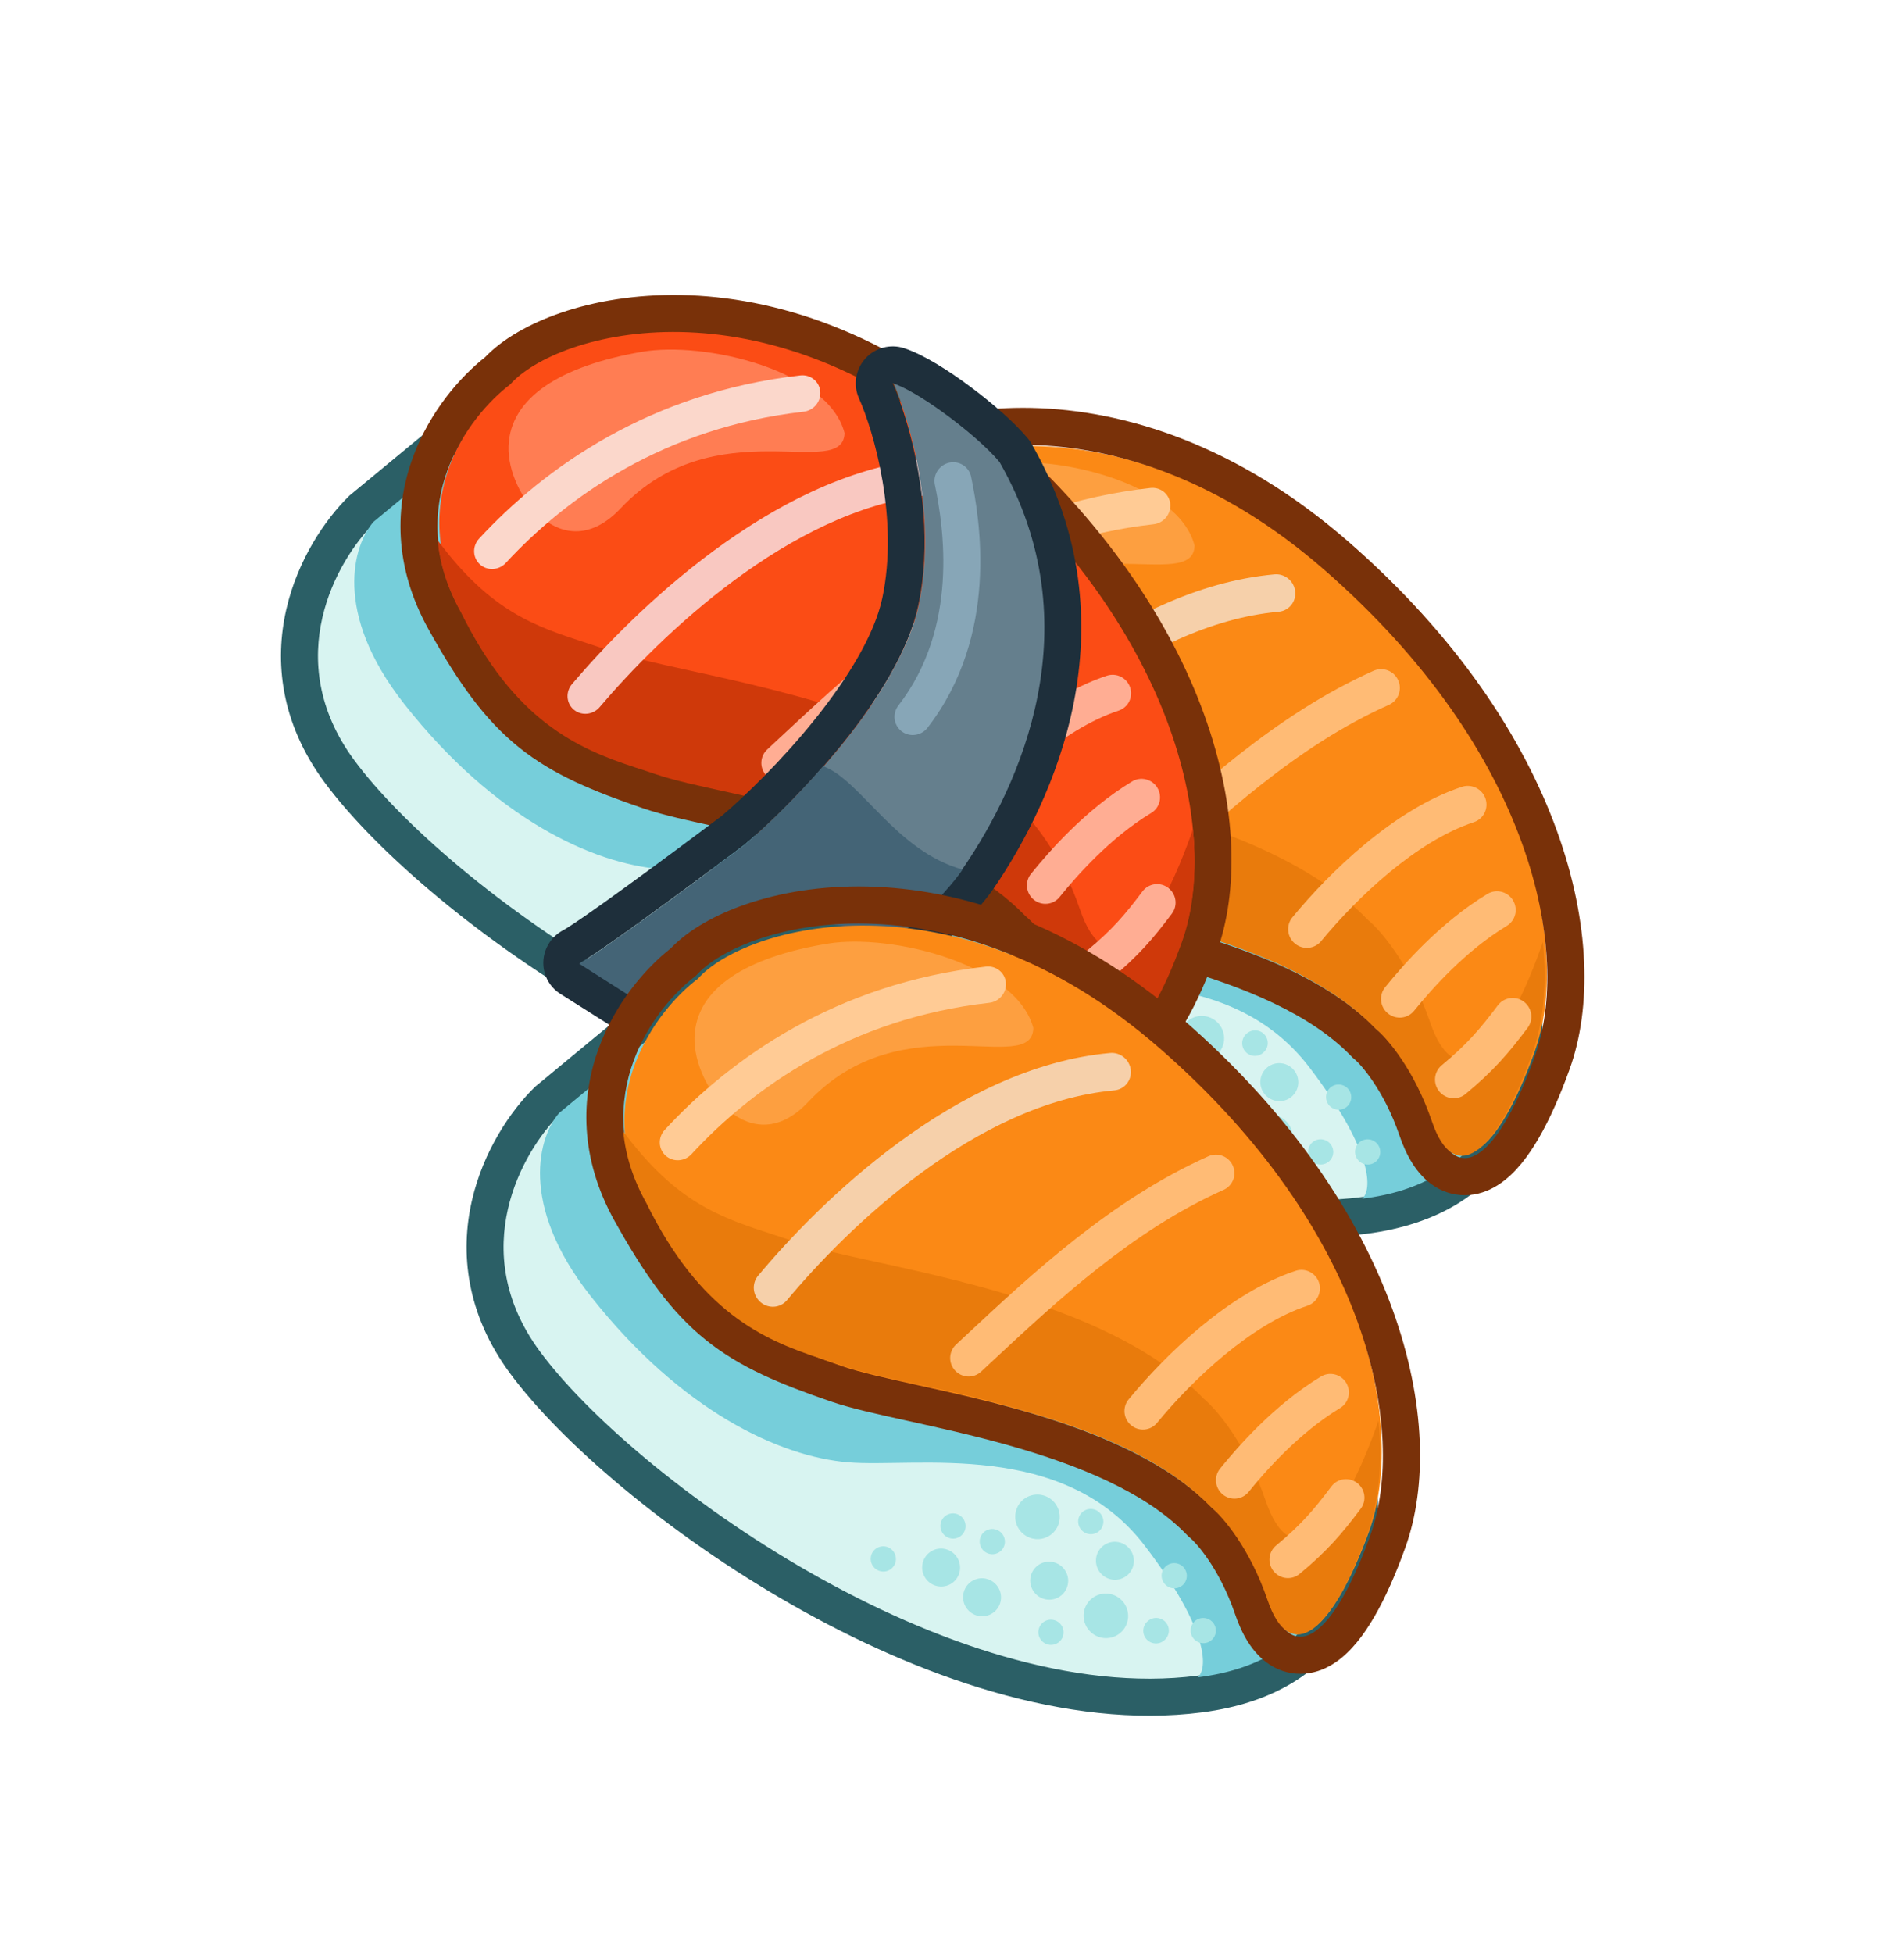 <svg viewBox="0 0 548 562" fill="none" xmlns="http://www.w3.org/2000/svg">
  <path
    d="M207.765 182.955L246.909 150.591C298.517 98.837 410.114 229.989 415.538 236.549C420.959 243.105 463.071 336.243 391.7 345.241C320.326 354.243 228.978 287.521 202.192 251.216C180.761 222.172 196.98 193.604 207.765 182.955Z"
    fill="#D8F4F1" />
  <path fill-rule="evenodd" clip-rule="evenodd"
    d="M208.488 182.891L247.771 150.412C299.59 98.512 410.836 229.224 416.242 235.763C421.645 242.298 463.478 335.247 392.023 344.479C320.563 353.715 229.368 287.332 202.682 251.135C181.332 222.177 197.659 193.57 208.488 182.891ZM240.618 142.522L201.348 174.99L201.018 175.318C194.393 181.852 186.425 193.409 183.133 207.802C179.746 222.633 181.42 240.258 194.103 257.462C208.58 277.104 239.361 303.648 275.28 324.101C311.08 344.486 354.223 360.099 393.366 355.041C413.879 352.388 427.843 343.369 435.846 329.967C443.516 317.131 444.753 301.848 443.56 288.175C442.349 274.337 438.546 260.875 434.782 250.555C433.159 246.065 431.326 241.655 429.288 237.338C427.813 234.258 426.073 230.941 424.449 228.977C421.571 225.497 391.816 190.478 355.923 162.75C338.059 148.952 317.858 136.306 298.115 130.695C278.184 125.031 257.157 126.252 240.618 142.522Z"
    fill="#2B5F66" />
  <path
    d="M208.257 182.549L247.202 150.349C298.526 98.829 410.114 229.989 415.538 236.549C420.959 243.105 463.176 336.156 392.042 344.959C394.822 342.66 395.69 331.881 376.874 307.184C353.361 276.309 310.882 284.708 291.384 283.082C271.893 281.456 243.545 268.538 217.312 235.259C196.328 208.636 202.536 189.024 208.265 182.542L208.257 182.549Z"
    fill="#76CEDA" />
  <path
    d="M234.807 208.447C217.702 177.745 237.055 152.25 248.873 143.338C262.235 128.257 321.555 111.595 381.543 163.805C441.523 216.022 452.221 273.537 441.609 302.934C430.993 332.326 419.225 340.772 412.891 322.164C407.826 307.282 400.003 298.238 396.73 295.579C369.426 267.25 310.587 261.772 290.746 254.985C261.864 245.1 251.489 238.387 234.807 208.447Z"
    fill="#FB8915" />
  <path fill-rule="evenodd" clip-rule="evenodd"
    d="M396.588 296.553C399.893 299.235 407.769 308.351 412.892 323.337C419.293 342.072 431.115 333.599 441.734 304.039C452.351 274.476 441.479 216.57 381.061 163.914C320.643 111.251 261.021 127.906 247.608 143.061C235.745 152.004 216.327 177.627 233.591 208.554C250.423 238.717 260.871 245.492 289.93 255.498C294.895 257.209 302.286 258.839 311.014 260.764C337.377 266.587 375.919 275.095 396.588 296.553ZM240.378 135.162C233.221 140.789 224.47 150.766 219.659 163.884C214.506 177.928 213.995 195.335 224.273 213.752C232.917 229.247 240.542 239.9 250.486 247.901C260.386 255.857 271.793 260.536 286.459 265.59C292.011 267.501 299.889 269.234 308.137 271.056L308.85 271.215C317.666 273.163 327.51 275.341 337.543 278.166C358 283.921 377.258 291.859 388.904 303.952L389.36 304.42L389.862 304.835C391.425 306.105 398.243 313.465 402.792 326.786C404.62 332.129 407.568 338.021 412.895 341.4C415.877 343.317 419.409 344.195 422.94 343.896C426.432 343.599 429.404 342.221 431.751 340.614C436.24 337.546 439.879 332.688 442.878 327.516C446.002 322.135 448.978 315.43 451.773 307.649C464.382 272.56 450.53 210.305 388.071 155.868C356.028 127.937 323.634 117.967 296.934 117.386C283.664 117.1 271.814 119.135 262.177 122.422C253.244 125.466 245.443 129.853 240.378 135.162Z"
    fill="#793109" />
  <path
    d="M226.709 187.883C227.298 194.358 229.316 201.259 233.323 208.447C248.74 239.708 266.635 247.75 283.807 253.32C285.663 253.925 287.552 254.537 289.492 255.202C294.446 256.903 301.82 258.519 310.528 260.427C336.833 266.202 375.29 274.638 395.891 296.017C399.181 298.692 407.034 307.772 412.127 322.715C418.491 341.395 430.302 332.927 440.94 303.425C444.054 294.779 445.337 283.707 444.067 271.054C443.867 271.674 443.661 272.286 443.437 272.886C431.688 305.486 418.647 314.84 411.609 294.199C405.982 277.69 397.305 267.655 393.671 264.699C370.914 241.081 328.419 231.76 299.355 225.382C289.732 223.272 281.588 221.484 276.114 219.607C273.969 218.869 271.878 218.19 269.831 217.529C254.802 212.651 242.024 208.505 226.709 187.883Z"
    fill="#E97B0C" />
  <path
    d="M343.822 157.038C343.305 171.041 306.684 149.745 279.316 178.731C262.833 196.196 246.594 174.751 247.111 160.748C247.628 146.746 262.113 137.686 285.422 133.646C303.666 130.487 339.231 138.993 343.822 157.038Z"
    fill="#FD9F40" />
  <path fill-rule="evenodd" clip-rule="evenodd"
    d="M372.773 170.188C372.929 171.615 372.516 173.033 371.625 174.132C370.733 175.231 369.436 175.921 368.018 176.05C348.28 177.829 329.109 187.58 312.506 199.766C295.96 211.912 282.376 226.183 273.874 236.379C273.43 236.932 272.878 237.388 272.252 237.721C271.626 238.055 270.937 238.257 270.226 238.319C269.515 238.38 268.797 238.298 268.112 238.077C267.428 237.857 266.791 237.503 266.238 237.036C265.686 236.569 265.231 235.997 264.897 235.356C264.564 234.714 264.36 234.015 264.298 233.299C264.235 232.583 264.315 231.865 264.533 231.185C264.75 230.507 265.102 229.881 265.566 229.345C274.437 218.708 288.616 203.783 306.039 190.997C323.4 178.255 344.396 167.313 366.836 165.293C368.254 165.166 369.676 165.61 370.789 166.528C371.902 167.446 372.616 168.762 372.773 170.188Z"
    fill="#F6D0AA" />
  <path fill-rule="evenodd" clip-rule="evenodd"
    d="M402.423 195.761C403.006 197.06 403.051 198.535 402.549 199.862C402.046 201.189 401.037 202.259 399.743 202.837C373.168 214.699 351.046 235.311 331.834 253.217L328.916 255.937C327.878 256.903 326.496 257.414 325.077 257.358C323.657 257.303 322.314 256.685 321.344 255.641C320.374 254.596 319.856 253.211 319.904 251.79C319.952 250.369 320.563 249.028 321.601 248.062L324.81 245.074C343.77 227.391 367.084 205.646 395.337 193.037C395.978 192.751 396.671 192.595 397.374 192.577C398.077 192.559 398.778 192.68 399.436 192.933C400.094 193.185 400.697 193.566 401.209 194.051C401.721 194.536 402.134 195.117 402.423 195.761ZM427.553 229.846C427.776 230.515 427.866 231.221 427.817 231.924C427.768 232.626 427.581 233.312 427.267 233.94C426.952 234.569 426.517 235.129 425.986 235.589C425.454 236.048 424.837 236.397 424.17 236.617C407.627 242.067 390.614 258.246 380.24 270.839C379.339 271.933 378.039 272.622 376.625 272.754C375.211 272.887 373.8 272.451 372.702 271.543C371.604 270.635 370.908 269.33 370.769 267.914C370.63 266.498 371.058 265.088 371.959 263.993C382.624 251.041 401.245 232.863 420.767 226.428C421.434 226.208 422.139 226.121 422.841 226.174C423.543 226.227 424.229 226.418 424.859 226.735C425.488 227.053 426.05 227.492 426.512 228.026C426.973 228.56 427.33 229.177 427.553 229.846ZM435.456 259.084C435.823 259.687 436.067 260.356 436.175 261.052C436.284 261.749 436.254 262.459 436.089 263.142C435.923 263.826 435.624 264.469 435.209 265.036C434.794 265.603 434.271 266.081 433.671 266.445C421.649 273.714 411.924 284.801 406.995 290.884C406.102 291.985 404.805 292.684 403.392 292.826C401.979 292.969 400.564 292.543 399.459 291.642C398.354 290.742 397.649 289.441 397.5 288.025C397.351 286.61 397.769 285.196 398.663 284.095C403.771 277.8 414.44 265.514 428.094 257.258C428.694 256.895 429.361 256.654 430.056 256.549C430.751 256.443 431.461 256.477 432.145 256.646C432.829 256.816 433.473 257.118 434.041 257.536C434.609 257.955 435.09 258.481 435.456 259.084ZM438.603 288.281C439.739 289.139 440.49 290.412 440.691 291.82C440.892 293.227 440.527 294.654 439.677 295.787C434.255 303.003 429.917 308.123 421.794 314.84C420.701 315.743 419.293 316.173 417.878 316.035C416.464 315.897 415.159 315.203 414.251 314.104C413.343 313.006 412.906 311.594 413.036 310.179C413.167 308.763 413.854 307.461 414.946 306.558C422.237 300.529 426.01 296.092 431.106 289.313C431.959 288.181 433.226 287.436 434.631 287.242C436.036 287.047 437.467 287.424 438.603 288.281Z"
    fill="#FFBB75" />
  <path fill-rule="evenodd" clip-rule="evenodd"
    d="M336.824 145.058C336.945 146.442 336.508 147.832 335.607 148.922C334.707 150.011 333.418 150.712 332.024 150.869C292.109 155.349 263.911 175.324 246.235 194.492C245.267 195.489 243.955 196.081 242.579 196.141C241.203 196.201 239.872 195.725 238.868 194.814C237.865 193.903 237.269 192.628 237.207 191.262C237.145 189.896 237.622 188.546 238.537 187.5C257.558 166.862 288.041 145.261 331.106 140.429C332.501 140.273 333.887 140.673 334.959 141.541C336.031 142.409 336.702 143.674 336.824 145.058Z"
    fill="#FFCB95" />
  <path
    d="M352.782 321.372C351.668 322.292 350.232 322.731 348.79 322.589C347.348 322.449 346.018 321.74 345.092 320.62C344.166 319.5 343.72 318.06 343.853 316.617C343.985 315.174 344.685 313.846 345.798 312.926C346.912 312.005 348.348 311.567 349.79 311.709C351.232 311.849 352.562 312.558 353.488 313.678C354.414 314.798 354.86 316.238 354.727 317.68C354.595 319.123 353.895 320.451 352.782 321.372ZM371.7 315.647C370.586 316.568 369.15 317.006 367.707 316.865C366.264 316.723 364.933 316.015 364.006 314.894C363.08 313.774 362.634 312.333 362.766 310.89C362.899 309.446 363.599 308.118 364.714 307.197C365.828 306.275 367.264 305.838 368.707 305.978C370.15 306.12 371.481 306.828 372.407 307.949C373.334 309.069 373.779 310.51 373.647 311.953C373.514 313.397 372.814 314.725 371.7 315.647ZM321.675 317.596C320.561 318.518 319.125 318.955 317.682 318.815C316.239 318.673 314.908 317.965 313.982 316.844C313.055 315.724 312.609 314.283 312.742 312.839C312.875 311.396 313.575 310.068 314.689 309.146C315.803 308.225 317.239 307.787 318.682 307.928C320.125 308.069 321.456 308.778 322.382 309.899C323.309 311.019 323.754 312.46 323.622 313.903C323.489 315.347 322.789 316.675 321.675 317.596ZM333.458 326.143C332.345 327.063 330.909 327.501 329.467 327.36C328.024 327.219 326.694 326.511 325.768 325.391C324.842 324.271 324.396 322.831 324.529 321.388C324.661 319.945 325.362 318.617 326.475 317.697C327.589 316.776 329.025 316.338 330.468 316.478C331.911 316.62 333.242 317.328 334.168 318.449C335.095 319.57 335.541 321.01 335.408 322.454C335.275 323.897 334.575 325.226 333.461 326.147L333.458 326.143ZM382.423 334.296C381.683 334.908 380.729 335.198 379.771 335.105C378.813 335.011 377.929 334.54 377.314 333.796C376.698 333.052 376.403 332.095 376.49 331.137C376.579 330.178 377.044 329.296 377.783 328.684C378.523 328.073 379.477 327.782 380.435 327.875C381.393 327.969 382.277 328.44 382.893 329.184C383.508 329.928 383.804 330.885 383.716 331.843C383.628 332.802 383.163 333.684 382.423 334.296ZM352.12 334.8C351.38 335.412 350.426 335.703 349.468 335.61C348.51 335.516 347.626 335.045 347.011 334.301C346.396 333.557 346.1 332.6 346.187 331.642C346.276 330.683 346.741 329.801 347.48 329.189C348.22 328.577 349.174 328.286 350.132 328.38C351.09 328.474 351.974 328.944 352.59 329.689C353.205 330.433 353.501 331.389 353.413 332.348C353.325 333.307 352.86 334.189 352.12 334.8ZM363.572 302.947C363.209 303.272 362.784 303.519 362.322 303.675C361.86 303.83 361.371 303.891 360.885 303.852C360.398 303.814 359.923 303.678 359.489 303.452C359.055 303.227 358.67 302.916 358.358 302.538C358.046 302.16 357.813 301.724 357.673 301.255C357.533 300.786 357.488 300.295 357.542 299.81C357.596 299.324 357.747 298.855 357.987 298.431C358.227 298.007 358.549 297.636 358.936 297.34C359.676 296.728 360.63 296.437 361.588 296.531C362.546 296.625 363.43 297.095 364.045 297.839C364.661 298.584 364.957 299.54 364.869 300.499C364.78 301.457 364.312 302.336 363.572 302.947ZM335.24 308.712C334.5 309.324 333.546 309.615 332.588 309.521C331.63 309.427 330.746 308.957 330.13 308.213C329.515 307.468 329.219 306.512 329.307 305.553C329.395 304.595 329.86 303.712 330.6 303.101C331.34 302.489 332.294 302.198 333.252 302.292C334.21 302.386 335.094 302.856 335.709 303.6C336.324 304.344 336.62 305.301 336.533 306.26C336.444 307.218 335.979 308.1 335.24 308.712ZM303.863 313.698C303.123 314.309 302.169 314.6 301.211 314.507C300.253 314.413 299.369 313.942 298.754 313.198C298.138 312.454 297.842 311.497 297.93 310.539C298.018 309.58 298.483 308.698 299.223 308.086C299.963 307.474 300.917 307.184 301.875 307.277C302.833 307.371 303.717 307.841 304.332 308.586C304.948 309.33 305.244 310.286 305.156 311.245C305.068 312.204 304.603 313.086 303.863 313.698ZM323.923 304.221C323.184 304.833 322.23 305.124 321.272 305.03C320.314 304.936 319.43 304.466 318.814 303.722C318.199 302.977 317.903 302.021 317.991 301.062C318.079 300.104 318.544 299.221 319.284 298.61C320.024 297.998 320.978 297.707 321.936 297.801C322.894 297.895 323.778 298.365 324.393 299.109C325.008 299.853 325.304 300.81 325.217 301.769C325.128 302.727 324.663 303.609 323.923 304.221ZM387.596 318.53C386.856 319.141 385.903 319.432 384.944 319.339C383.986 319.245 383.103 318.774 382.487 318.03C381.872 317.286 381.576 316.329 381.664 315.371C381.752 314.412 382.217 313.53 382.957 312.918C383.697 312.307 384.651 312.016 385.609 312.109C386.567 312.203 387.451 312.674 388.066 313.418C388.681 314.162 388.977 315.119 388.889 316.077C388.801 317.036 388.336 317.918 387.596 318.53ZM395.953 334.308C395.213 334.92 394.259 335.211 393.301 335.118C392.343 335.024 391.459 334.553 390.844 333.809C390.228 333.065 389.932 332.108 390.02 331.149C390.108 330.191 390.573 329.309 391.313 328.697C392.053 328.085 393.007 327.794 393.965 327.888C394.923 327.982 395.807 328.452 396.422 329.196C397.038 329.941 397.334 330.897 397.246 331.856C397.158 332.814 396.693 333.697 395.953 334.308ZM350.21 303.569C349.569 304.144 348.818 304.584 348.002 304.86C347.185 305.137 346.32 305.245 345.459 305.178C344.598 305.112 343.758 304.872 342.989 304.473C342.221 304.074 341.54 303.524 340.988 302.856C340.436 302.188 340.024 301.416 339.776 300.587C339.528 299.757 339.451 298.887 339.547 298.028C339.644 297.17 339.913 296.341 340.338 295.591C340.763 294.841 341.336 294.186 342.021 293.664C343.335 292.666 344.987 292.216 346.632 292.411C348.276 292.605 349.785 293.429 350.843 294.708C351.901 295.988 352.426 297.625 352.307 299.276C352.19 300.928 351.438 302.466 350.21 303.569ZM369.907 332.052C369.265 332.615 368.514 333.044 367.701 333.311C366.888 333.578 366.029 333.679 365.175 333.608C364.32 333.537 363.488 333.295 362.726 332.897C361.965 332.498 361.29 331.951 360.742 331.289C360.194 330.626 359.784 329.86 359.536 329.038C359.288 328.215 359.207 327.352 359.297 326.499C359.388 325.646 359.649 324.822 360.064 324.074C360.479 323.325 361.041 322.669 361.715 322.144C363.027 321.121 364.689 320.653 366.348 320.839C368.006 321.025 369.53 321.851 370.597 323.141C371.663 324.431 372.188 326.083 372.059 327.747C371.93 329.411 371.158 330.955 369.907 332.052Z"
    fill="#A7E5E5" />
  <path
    d="M107.028 150.563L146.17 118.2C197.807 66.475 308.762 196.858 314.155 203.38C319.544 209.899 361.294 302.592 290.059 311.768C218.825 320.945 127.883 254.708 101.271 218.605C79.974 189.722 96.233 161.209 107.028 150.563Z"
    fill="#D8F4F1" />
  <path fill-rule="evenodd" clip-rule="evenodd"
    d="M107.749 150.501L147.027 118.026C198.847 66.126 310.088 196.841 315.495 203.38C320.898 209.915 362.735 302.861 291.275 312.097C219.816 321.332 128.622 254.942 101.943 218.746C80.593 189.788 96.916 161.183 107.749 150.501ZM139.875 110.136L100.609 142.601L100.279 142.929C93.65 149.458 85.682 161.023 82.394 175.413C79.003 190.247 80.681 207.868 93.364 225.073C107.841 244.715 138.618 271.262 174.541 291.712C210.337 312.1 253.484 327.71 292.627 322.651C313.14 319.999 327.104 310.98 335.107 297.578C342.777 284.741 344.01 269.462 342.818 255.781C341.613 241.951 337.807 228.485 334.047 218.169C332.423 213.678 330.588 209.267 328.549 204.949C327.074 201.869 325.334 198.552 323.71 196.588C320.829 193.103 291.077 158.089 255.184 130.36C237.32 116.562 217.111 103.916 197.372 98.309C177.441 92.645 156.418 93.862 139.875 110.136Z"
    fill="#2B5F66" />
  <path
    d="M107.522 150.155L146.465 117.956C197.816 66.467 308.762 196.858 314.155 203.38C319.544 209.899 361.399 302.505 290.403 311.485C293.187 309.182 294.079 298.442 275.382 273.88C252.013 243.179 209.61 251.671 190.161 250.106C170.716 248.545 142.477 235.75 116.4 202.661C95.542 176.19 101.792 156.627 107.522 150.155Z"
    fill="#76CEDA" />
  <path
    d="M133.293 175.109C116.058 144.258 135.385 118.731 147.204 109.823C160.556 94.728 219.965 78.176 280.238 130.73C340.502 183.291 351.382 241.033 340.827 270.499C330.274 299.958 318.494 308.399 312.102 289.711C306.983 274.765 299.117 265.668 295.828 262.991C268.382 234.49 209.388 228.833 189.487 221.963C160.511 211.964 150.096 205.196 133.289 175.112L133.293 175.109Z"
    fill="#FB4C15" />
  <path fill-rule="evenodd" clip-rule="evenodd"
    d="M295.11 263.268C298.393 265.933 306.236 275.001 311.31 289.928C317.649 308.588 329.468 300.111 340.141 270.616C350.806 241.12 340.106 183.422 279.955 131.081C219.797 78.739 160.258 95.495 146.834 110.637C134.973 119.583 115.535 145.174 132.679 175.964C149.403 205.986 159.81 212.714 188.782 222.614C193.733 224.307 201.104 225.914 209.808 227.809C236.1 233.547 274.539 241.93 295.11 263.268ZM139.637 102.77C132.48 108.405 123.727 118.371 118.892 131.46C113.71 145.478 113.155 162.832 123.368 181.162C131.954 196.587 139.535 207.187 149.439 215.138C159.294 223.039 170.664 227.683 185.289 232.68C190.822 234.566 198.682 236.278 206.908 238.073L207.618 238.23C216.411 240.149 226.228 242.295 236.233 245.085C256.632 250.771 275.825 258.638 287.419 270.66L287.869 271.129L288.37 271.534C289.932 272.804 296.711 280.115 301.219 293.387C303.03 298.709 305.956 304.576 311.26 307.926C314.23 309.829 317.753 310.695 321.277 310.389C324.766 310.088 327.732 308.703 330.081 307.098C334.569 304.028 338.213 299.176 341.218 294.012C344.346 288.636 347.337 281.948 350.145 274.185C362.81 239.171 349.155 177.145 286.968 123.037C255.06 95.278 222.765 85.418 196.123 84.908C182.877 84.66 171.051 86.716 161.426 90.018C152.501 93.071 144.705 97.472 139.637 102.77Z"
    fill="#793109" />
  <path
    d="M125.972 155.492C126.557 161.97 128.572 168.867 132.583 176.059C148.004 207.316 165.891 215.358 183.066 220.933C184.923 221.53 186.815 222.146 188.755 222.811C193.709 224.511 201.083 226.128 209.791 228.036C236.095 233.811 274.552 242.248 295.153 263.627C298.443 266.302 306.297 275.381 311.39 290.324C317.754 309.005 329.564 300.537 340.197 271.039C343.316 262.389 344.594 251.321 343.328 238.665C343.128 239.285 342.918 239.9 342.698 240.496C330.95 273.096 317.905 282.454 310.871 261.809C305.243 245.3 296.567 235.265 292.929 232.312C270.171 208.694 227.682 199.369 198.618 192.992C188.995 190.881 180.847 189.089 175.377 187.216C173.228 186.482 171.137 185.802 169.091 185.134C154.062 180.256 141.28 176.114 125.972 155.492Z"
    fill="#CF390A" />
  <path
    d="M243.082 124.65C242.564 138.653 205.942 117.358 178.578 146.341C162.094 163.806 145.855 142.362 146.372 128.359C146.885 114.359 161.375 105.296 184.684 101.255C202.929 98.096 238.494 106.601 243.082 124.65Z"
    fill="#FF7D53" />
  <path fill-rule="evenodd" clip-rule="evenodd"
    d="M271.177 136.765C271.236 137.449 271.158 138.142 270.948 138.804C270.738 139.466 270.4 140.084 269.954 140.624C269.508 141.163 268.961 141.613 268.346 141.947C267.731 142.282 267.06 142.494 266.37 142.573C246.99 144.784 227.973 154.712 211.409 166.944C194.897 179.139 181.242 193.316 172.662 203.418C172.213 203.966 171.662 204.422 171.04 204.761C170.419 205.099 169.739 205.313 169.041 205.389C168.343 205.466 167.641 205.405 166.976 205.208C166.31 205.011 165.695 204.683 165.166 204.243C164.637 203.803 164.204 203.26 163.893 202.646C163.583 202.032 163.4 201.358 163.357 200.665C163.313 199.972 163.409 199.273 163.639 198.608C163.869 197.944 164.228 197.328 164.696 196.797C173.645 186.263 187.906 171.429 205.284 158.599C222.606 145.801 243.443 134.677 265.477 132.158C266.167 132.079 266.862 132.136 267.522 132.324C268.182 132.513 268.793 132.83 269.323 133.259C269.852 133.686 270.288 134.217 270.607 134.818C270.924 135.42 271.118 136.081 271.177 136.765Z"
    fill="#F9C8C1" />
  <path fill-rule="evenodd" clip-rule="evenodd"
    d="M300.454 164.18C301.031 165.463 301.077 166.918 300.583 168.227C300.088 169.535 299.094 170.59 297.818 171.159C271.623 182.834 249.825 203.15 230.893 220.799L228.017 223.479C227.511 223.951 226.916 224.317 226.267 224.557C225.618 224.798 224.926 224.907 224.232 224.88C222.832 224.824 221.506 224.214 220.548 223.183C220.074 222.673 219.704 222.074 219.459 221.422C219.214 220.77 219.1 220.077 219.122 219.383C219.168 217.981 219.768 216.658 220.79 215.705C221.847 214.723 222.902 213.741 223.957 212.757C242.64 195.327 265.609 173.899 293.467 161.483C294.099 161.201 294.782 161.047 295.476 161.03C296.169 161.013 296.861 161.133 297.51 161.383C298.159 161.633 298.754 162.009 299.26 162.488C299.765 162.968 300.169 163.545 300.454 164.18ZM325.274 197.836C325.719 199.169 325.619 200.621 324.995 201.873C324.372 203.124 323.276 204.073 321.948 204.51C305.637 209.872 288.869 225.822 278.654 238.233C277.766 239.312 276.484 239.991 275.09 240.12C273.696 240.249 272.303 239.817 271.219 238.921C270.135 238.024 269.448 236.735 269.309 235.338C269.171 233.941 269.591 232.549 270.479 231.47C280.986 218.701 299.334 200.784 318.581 194.454C319.239 194.237 319.934 194.153 320.627 194.205C321.32 194.258 321.996 194.447 322.618 194.761C323.239 195.075 323.794 195.508 324.249 196.036C324.705 196.563 325.053 197.175 325.274 197.836ZM333.102 226.689C333.464 227.285 333.706 227.946 333.814 228.633C333.922 229.321 333.893 230.022 333.73 230.697C333.566 231.372 333.272 232.006 332.862 232.565C332.453 233.124 331.937 233.596 331.344 233.953C319.495 241.107 309.918 252.041 305.062 258.031C304.636 258.593 304.1 259.063 303.487 259.413C302.874 259.762 302.196 259.985 301.494 260.066C300.791 260.148 300.079 260.087 299.398 259.888C298.717 259.689 298.083 259.355 297.532 258.906C296.981 258.457 296.524 257.903 296.19 257.276C295.856 256.649 295.651 255.962 295.586 255.256C295.521 254.549 295.599 253.838 295.815 253.165C296.03 252.491 296.379 251.869 296.84 251.335C301.869 245.125 312.38 233.013 325.838 224.881C327.034 224.159 328.471 223.944 329.832 224.284C331.193 224.624 332.372 225.487 333.102 226.689ZM336.231 255.496C337.354 256.344 338.097 257.601 338.298 258.991C338.498 260.381 338.14 261.79 337.301 262.908C331.957 270.025 327.687 275.07 319.682 281.689C318.605 282.579 317.216 283.002 315.821 282.865C314.426 282.727 313.138 282.041 312.241 280.956C311.345 279.872 310.912 278.478 311.039 277.082C311.167 275.685 311.843 274.401 312.92 273.51C320.105 267.57 323.815 263.195 328.838 256.515C329.676 255.397 330.926 254.662 332.313 254.471C333.699 254.28 335.109 254.649 336.231 255.496Z"
    fill="#FFAD93" />
  <path fill-rule="evenodd" clip-rule="evenodd"
    d="M236.083 112.671C236.204 114.055 235.766 115.445 234.866 116.534C233.966 117.624 232.677 118.324 231.282 118.482C191.361 122.967 163.165 142.94 145.484 162.112C144.515 163.105 143.204 163.693 141.83 163.751C140.456 163.808 139.128 163.332 138.126 162.421C137.125 161.511 136.53 160.239 136.467 158.875C136.404 157.512 136.879 156.164 137.79 155.117C156.809 134.481 187.298 112.876 230.362 108.038C231.053 107.96 231.75 108.018 232.411 108.209C233.073 108.4 233.687 108.719 234.218 109.149C234.749 109.58 235.188 110.112 235.507 110.716C235.827 111.32 236.023 111.984 236.083 112.671Z"
    fill="#FBD7CB" />
  <path
    d="M252.089 288.945C251.539 289.4 250.904 289.742 250.22 289.949C249.536 290.158 248.817 290.229 248.104 290.158C247.391 290.088 246.697 289.877 246.063 289.539C245.429 289.201 244.867 288.741 244.408 288.187C243.949 287.632 243.604 286.993 243.391 286.307C243.178 285.621 243.101 284.9 243.167 284.186C243.231 283.472 243.436 282.779 243.769 282.147C244.102 281.515 244.556 280.955 245.106 280.5C246.217 279.581 247.651 279.145 249.092 279.287C250.532 279.429 251.862 280.139 252.788 281.258C253.714 282.378 254.16 283.817 254.029 285.259C253.899 286.701 253.2 288.027 252.089 288.945ZM270.979 283.243C269.867 284.163 268.433 284.599 266.992 284.457C265.551 284.314 264.221 283.605 263.294 282.484C262.368 281.364 261.921 279.924 262.052 278.482C262.183 277.039 262.881 275.713 263.993 274.793C265.105 273.874 266.539 273.438 267.98 273.58C269.421 273.723 270.751 274.432 271.678 275.553C272.605 276.673 273.051 278.113 272.92 279.555C272.789 280.997 272.091 282.324 270.979 283.243ZM221.025 285.136C219.913 286.055 218.479 286.492 217.038 286.35C215.596 286.207 214.266 285.498 213.34 284.377C212.413 283.256 211.967 281.817 212.098 280.375C212.229 278.932 212.927 277.606 214.039 276.686C215.151 275.767 216.585 275.331 218.026 275.473C219.467 275.616 220.797 276.325 221.724 277.445C222.65 278.566 223.097 280.006 222.966 281.448C222.835 282.89 222.137 284.217 221.025 285.136ZM232.798 293.69C232.247 294.145 231.612 294.486 230.929 294.694C230.245 294.902 229.526 294.973 228.812 294.903C228.099 294.832 227.405 294.622 226.771 294.283C226.137 293.945 225.575 293.486 225.116 292.931C224.658 292.377 224.312 291.738 224.099 291.052C223.886 290.365 223.81 289.645 223.875 288.931C223.939 288.217 224.144 287.524 224.477 286.891C224.81 286.259 225.265 285.699 225.815 285.244C226.926 284.326 228.36 283.889 229.8 284.032C231.241 284.174 232.57 284.883 233.496 286.003C234.422 287.123 234.869 288.562 234.737 290.004C234.607 291.445 233.909 292.771 232.798 293.69ZM281.712 301.884C281.346 302.186 280.924 302.413 280.47 302.551C280.015 302.689 279.538 302.737 279.064 302.69C278.59 302.643 278.129 302.503 277.707 302.278C277.286 302.054 276.913 301.749 276.608 301.38C276.303 301.011 276.074 300.587 275.932 300.131C275.791 299.675 275.74 299.196 275.783 298.722C275.826 298.248 275.962 297.787 276.183 297.367C276.405 296.947 276.707 296.575 277.072 296.273C277.81 295.662 278.763 295.373 279.72 295.467C280.677 295.562 281.56 296.032 282.176 296.777C282.791 297.521 283.087 298.477 283.001 299.435C282.913 300.392 282.45 301.273 281.712 301.884ZM251.446 302.359C250.707 302.969 249.755 303.259 248.798 303.165C247.841 303.07 246.957 302.599 246.342 301.855C245.727 301.111 245.43 300.154 245.517 299.197C245.604 298.239 246.068 297.358 246.806 296.747C247.545 296.137 248.497 295.847 249.454 295.942C250.411 296.036 251.294 296.507 251.91 297.252C252.525 297.996 252.821 298.952 252.735 299.91C252.647 300.867 252.184 301.748 251.446 302.359ZM262.853 270.543C262.491 270.867 262.067 271.114 261.605 271.269C261.144 271.424 260.656 271.484 260.17 271.445C259.683 271.407 259.209 271.27 258.775 271.044C258.342 270.818 257.957 270.507 257.645 270.129C257.333 269.752 257.099 269.316 256.959 268.847C256.819 268.378 256.774 267.887 256.827 267.403C256.881 266.918 257.031 266.449 257.27 266.026C257.509 265.602 257.831 265.231 258.217 264.936C258.956 264.326 259.908 264.036 260.865 264.13C261.822 264.225 262.705 264.696 263.321 265.44C263.936 266.184 264.232 267.141 264.146 268.098C264.058 269.056 263.592 269.933 262.853 270.543ZM234.564 276.273C234.199 276.575 233.777 276.802 233.323 276.94C232.868 277.078 232.39 277.125 231.916 277.079C231.443 277.032 230.982 276.891 230.561 276.667C230.139 276.442 229.766 276.137 229.461 275.768C229.156 275.4 228.927 274.976 228.785 274.52C228.644 274.064 228.593 273.585 228.636 273.11C228.679 272.636 228.815 272.176 229.036 271.755C229.257 271.335 229.559 270.963 229.925 270.661C230.663 270.051 231.616 269.761 232.573 269.855C233.53 269.95 234.413 270.421 235.028 271.165C235.644 271.91 235.94 272.866 235.853 273.823C235.766 274.781 235.303 275.662 234.564 276.273ZM203.223 281.223C202.86 281.546 202.436 281.793 201.975 281.948C201.514 282.103 201.025 282.163 200.539 282.124C200.053 282.086 199.579 281.949 199.145 281.723C198.711 281.497 198.327 281.186 198.015 280.809C197.702 280.431 197.469 279.995 197.329 279.526C197.188 279.058 197.143 278.566 197.197 278.082C197.25 277.597 197.401 277.128 197.639 276.705C197.879 276.281 198.201 275.91 198.587 275.615C199.325 275.005 200.278 274.715 201.235 274.809C202.192 274.904 203.075 275.375 203.69 276.119C204.305 276.864 204.602 277.82 204.515 278.777C204.428 279.735 203.961 280.612 203.223 281.223ZM223.253 271.778C222.515 272.388 221.563 272.678 220.606 272.584C219.649 272.489 218.765 272.018 218.15 271.274C217.535 270.529 217.238 269.573 217.325 268.616C217.412 267.658 217.876 266.777 218.614 266.166C219.352 265.556 220.305 265.266 221.262 265.36C222.219 265.455 223.102 265.926 223.717 266.67C224.333 267.415 224.629 268.371 224.543 269.328C224.455 270.286 223.992 271.167 223.253 271.778ZM286.863 286.136C286.125 286.747 285.172 287.036 284.215 286.942C283.258 286.847 282.375 286.376 281.76 285.632C281.145 284.888 280.848 283.932 280.935 282.974C281.022 282.016 281.485 281.135 282.224 280.525C282.962 279.914 283.915 279.625 284.872 279.719C285.829 279.814 286.712 280.285 287.327 281.029C287.943 281.773 288.239 282.729 288.152 283.687C288.065 284.645 287.602 285.526 286.863 286.136ZM295.221 301.913C294.483 302.524 293.53 302.813 292.573 302.719C291.616 302.624 290.733 302.153 290.117 301.409C289.502 300.665 289.206 299.709 289.292 298.751C289.38 297.793 289.843 296.912 290.582 296.302C291.32 295.691 292.272 295.402 293.229 295.496C294.186 295.591 295.07 296.062 295.685 296.806C296.3 297.55 296.597 298.506 296.51 299.464C296.423 300.422 295.959 301.303 295.221 301.913ZM249.504 271.154C248.864 271.729 248.114 272.167 247.299 272.443C246.484 272.718 245.62 272.826 244.76 272.758C243.899 272.691 243.06 272.451 242.292 272.051C241.525 271.651 240.844 271.101 240.292 270.433C239.74 269.766 239.328 268.994 239.079 268.165C238.831 267.336 238.753 266.466 238.848 265.609C238.944 264.751 239.211 263.923 239.635 263.174C240.059 262.425 240.631 261.771 241.315 261.251C242.626 260.254 244.276 259.806 245.919 260.003C247.561 260.199 249.069 261.023 250.127 262.302C251.185 263.582 251.711 265.218 251.594 266.868C251.478 268.518 250.729 270.054 249.504 271.154ZM269.204 299.633C268.563 300.196 267.814 300.623 267.003 300.889C266.191 301.155 265.333 301.255 264.479 301.184C263.626 301.111 262.794 300.869 262.033 300.47C261.272 300.071 260.598 299.524 260.05 298.862C259.502 298.199 259.092 297.434 258.843 296.611C258.594 295.789 258.512 294.927 258.602 294.075C258.692 293.223 258.951 292.399 259.365 291.652C259.779 290.905 260.339 290.25 261.013 289.725C262.322 288.704 263.982 288.239 265.638 288.427C267.295 288.614 268.818 289.441 269.884 290.73C270.951 292.02 271.477 293.672 271.349 295.334C271.223 296.996 270.453 298.538 269.204 299.633Z"
    fill="#A7E5E5" />
  <path
    d="M264.402 174.195C269.931 148.278 261.727 120.456 256.938 109.791C264.993 112.426 281.863 125.331 287.881 132.611C315.058 180.077 293.706 226.132 277.627 249.754C267.02 265.333 230.825 292.465 210.637 305.141L166.703 277.343C172.294 274.441 199.017 254.646 214.289 243.163C228.688 230.975 258.873 200.111 264.402 174.195Z"
    fill="#657F8D" />
  <path fill-rule="evenodd" clip-rule="evenodd"
    d="M249.038 103.194C250.417 101.666 252.209 100.57 254.196 100.038C256.183 99.507 258.279 99.564 260.228 100.202C266.021 102.097 273.417 106.912 279.413 111.392C285.602 116.014 292.068 121.619 295.852 126.195C296.235 126.659 296.578 127.156 296.881 127.673C326.993 180.303 302.859 230.918 286.137 255.462C279.847 264.697 266.999 276.217 254.208 286.449C241.077 296.944 226.708 307.098 216.284 313.648C214.588 314.712 212.627 315.277 210.628 315.276C208.63 315.275 206.675 314.709 204.991 313.644L161.271 286.01C159.7 285.017 158.422 283.627 157.564 281.979C156.706 280.332 156.3 278.485 156.386 276.626C156.472 274.766 157.048 272.96 158.054 271.389C159.061 269.818 160.463 268.539 162.12 267.679C162.793 267.328 164.929 265.973 168.577 263.45C172 261.079 176.247 258.04 180.844 254.698C189.926 248.099 200.206 240.45 207.763 234.77C214.486 229.047 224.963 218.906 234.381 207.201C244.119 195.109 251.701 182.573 253.923 172.189C258.796 149.409 251.485 124.121 247.221 114.627C246.382 112.757 246.106 110.681 246.428 108.652C246.749 106.622 247.659 104.724 249.038 103.194ZM214.358 243.021C203.674 251.047 187.377 263.158 176.687 270.661C172.151 273.85 168.625 276.204 166.966 277.062L210.681 304.699C230.788 292.068 266.831 265.049 277.394 249.541C293.419 226.019 314.696 180.176 287.678 132.953C284.359 128.938 277.714 123.2 271.087 118.44C265.772 114.617 260.466 111.422 256.888 110.258C258.408 113.637 260.263 118.753 261.92 124.986C265.452 138.317 268.038 156.773 264.273 174.35C258.753 200.145 228.695 230.88 214.35 243.021L214.358 243.021Z"
    fill="#1E2F3B" />
  <path fill-rule="evenodd" clip-rule="evenodd"
    d="M273.202 133.145C274.584 132.839 276.022 133.092 277.201 133.846C278.38 134.6 279.203 135.795 279.489 137.168C282.086 149.641 287.572 182.717 267.013 209.361C266.587 209.928 266.054 210.406 265.444 210.769C264.834 211.131 264.16 211.37 263.462 211.473C262.762 211.574 262.052 211.538 261.373 211.364C260.692 211.19 260.055 210.882 259.499 210.459C258.943 210.036 258.479 209.505 258.133 208.898C257.787 208.292 257.566 207.62 257.484 206.924C257.402 206.227 257.459 205.519 257.654 204.841C257.848 204.162 258.175 203.527 258.615 202.971C275.975 180.477 271.632 151.819 269.068 139.478C268.782 138.105 269.058 136.666 269.833 135.479C270.609 134.291 271.82 133.452 273.202 133.145Z"
    fill="#87A6B7" />
  <path
    d="M166.692 277.329C172.249 274.457 198.78 254.815 213.947 243.425C219.86 238.412 228.466 230.216 236.897 220.497C247.679 224.36 257.702 244.873 277.04 250.238C266.538 265.733 230.599 292.651 210.545 305.216L166.692 277.329Z"
    fill="#446476" />
  <path
    d="M160.453 320.685L199.593 288.324C251.2 236.57 362.801 367.726 368.222 374.282C373.646 380.843 415.759 473.972 344.384 482.974C273.005 491.979 181.665 425.258 154.876 388.949C133.445 359.905 149.668 331.333 160.453 320.685Z"
    fill="#D8F4F1" />
  <path fill-rule="evenodd" clip-rule="evenodd"
    d="M161.171 320.624L200.449 288.149C252.27 236.248 363.518 366.963 368.92 373.498C374.327 380.037 416.16 472.978 344.701 482.215C273.237 491.454 182.05 425.072 155.361 388.871C134.011 359.914 150.342 331.303 161.171 320.624ZM193.301 280.255L154.035 312.72L153.701 313.052C147.08 319.582 139.108 331.142 135.816 345.536C132.429 360.366 134.102 377.991 146.789 395.199C161.27 414.838 192.043 441.381 227.962 461.834C263.762 482.219 306.904 497.831 346.047 492.772C366.564 490.124 380.525 481.101 388.532 467.703C396.202 454.859 397.435 439.58 396.243 425.906C395.035 412.072 391.228 398.606 387.468 388.29C385.844 383.8 384.009 379.388 381.971 375.07C380.499 371.986 378.755 368.673 377.135 366.713C374.254 363.229 344.499 328.21 308.606 300.482C290.742 286.684 270.541 274.039 250.802 268.432C230.864 262.76 209.844 263.989 193.301 280.255Z"
    fill="#2B5F66" />
  <path
    d="M160.942 320.281L199.885 288.083C251.21 236.563 362.801 367.726 368.222 374.282C373.646 380.843 415.863 473.886 344.724 482.693C347.504 480.395 348.371 469.616 329.556 444.919C306.043 414.044 263.563 422.444 244.064 420.817C224.573 419.191 196.225 406.274 169.996 372.992C149.012 346.369 155.22 326.764 160.942 320.281Z"
    fill="#76CEDA" />
  <path
    d="M186.391 347.091C169.33 316.352 188.925 290.656 200.851 281.655C214.366 266.448 274.115 249.431 334.202 301.559C394.281 353.694 404.763 411.388 393.945 440.955C383.124 470.517 371.245 479.054 364.965 460.402C359.942 445.485 352.121 436.446 348.838 433.789C321.511 405.479 262.356 400.269 242.428 393.547C213.425 383.763 203.025 377.07 186.391 347.091Z"
    fill="#FB8915" />
  <path fill-rule="evenodd" clip-rule="evenodd"
    d="M349.28 434.287C352.574 436.965 360.457 446.081 365.576 461.071C371.977 479.805 383.799 471.332 394.418 441.773C405.035 412.209 394.166 354.308 333.745 301.648C273.327 248.985 213.705 265.64 200.292 280.794C188.429 289.737 169.011 315.361 186.275 346.288C203.107 376.45 213.555 383.225 242.614 393.232C247.58 394.942 254.97 396.573 263.701 398.501C290.061 404.321 328.607 412.833 349.272 434.286L349.28 434.287ZM193.066 272.892C185.905 278.522 177.158 288.503 172.343 301.617C167.19 315.662 166.675 333.072 176.96 351.49C185.605 366.985 193.226 377.634 203.17 385.635C213.07 393.59 224.478 398.27 239.147 403.32C244.696 405.234 252.573 406.968 260.821 408.79L261.534 408.948C270.35 410.896 280.194 413.074 290.227 415.899C310.684 421.655 329.942 429.593 341.591 441.69L342.04 442.149L342.543 442.564C344.112 443.843 350.927 451.198 355.479 464.523C357.305 469.862 360.252 475.755 365.579 479.133C368.561 481.05 372.092 481.927 375.624 481.63C379.116 481.332 382.093 479.951 384.435 478.347C388.924 475.279 392.563 470.422 395.562 465.249C398.686 459.869 401.662 453.163 404.464 445.384C417.066 410.294 403.214 348.038 340.755 293.601C308.712 265.67 276.318 255.7 249.618 255.12C236.348 254.833 224.498 256.868 214.861 260.156C205.928 263.199 198.131 267.583 193.066 272.892Z"
    fill="#793109" />
  <path
    d="M179.393 325.616C179.982 332.092 182.001 338.992 186.008 346.181C201.424 377.441 219.319 385.484 236.491 391.054C238.391 391.665 240.286 392.293 242.176 392.936C247.13 394.636 254.504 396.253 263.216 398.165C289.517 403.936 327.977 412.376 348.575 433.75C351.869 436.422 359.722 445.509 364.811 460.448C371.175 479.128 382.986 470.661 393.624 441.159C396.738 432.512 398.021 421.44 396.751 408.787C396.551 409.408 396.345 410.02 396.124 410.623C384.372 443.219 371.331 452.574 364.296 431.936C358.666 415.423 349.989 405.389 346.355 402.432C323.594 378.817 281.103 369.493 252.039 363.116C242.417 361.005 234.272 359.218 228.798 357.34C226.71 356.63 224.615 355.938 222.516 355.262C207.486 350.384 194.708 346.239 179.393 325.616Z"
    fill="#E97B0C" />
  <path
    d="M297.411 295.868C297.042 310.05 259.867 288.085 232.571 317.156C216.126 334.666 199.518 312.775 199.887 298.594C200.259 284.416 214.776 275.394 238.25 271.555C256.621 268.55 292.59 277.538 297.411 295.868Z"
    fill="#FD9F40" />
  <path fill-rule="evenodd" clip-rule="evenodd"
    d="M325.456 307.922C325.612 309.349 325.198 310.768 324.306 311.868C323.414 312.968 322.115 313.658 320.697 313.787C300.952 315.578 281.766 325.333 265.151 337.529C248.593 349.685 235.001 363.97 226.492 374.172C226.042 374.711 225.489 375.154 224.865 375.474C224.241 375.795 223.557 375.988 222.854 376.043C222.15 376.097 221.439 376.011 220.763 375.79C220.086 375.569 219.457 375.218 218.911 374.756C218.365 374.294 217.914 373.73 217.581 373.097C217.249 372.464 217.043 371.773 216.975 371.066C216.907 370.358 216.978 369.646 217.185 368.972C217.391 368.297 217.729 367.672 218.179 367.133C227.058 356.49 241.248 341.555 258.687 328.763C276.057 316.007 297.07 305.059 319.518 303.027C320.936 302.899 322.359 303.343 323.472 304.261C324.586 305.178 325.299 306.495 325.456 307.922Z"
    fill="#F6D0AA" />
  <path fill-rule="evenodd" clip-rule="evenodd"
    d="M354.816 335.43C355.393 336.712 355.438 338.168 354.944 339.476C354.45 340.785 353.455 341.84 352.179 342.409C325.976 354.083 304.177 374.4 285.245 392.049L282.369 394.73C281.863 395.201 281.267 395.567 280.618 395.807C279.968 396.047 279.278 396.156 278.584 396.128C277.89 396.1 277.208 395.936 276.576 395.645C275.944 395.353 275.374 394.94 274.9 394.43C274.426 393.919 274.056 393.321 273.812 392.669C273.568 392.016 273.454 391.324 273.477 390.629C273.5 389.935 273.659 389.253 273.945 388.622C274.232 387.991 274.64 387.424 275.146 386.953L278.309 384.007C296.992 366.577 319.967 345.145 347.824 332.735C349.101 332.167 350.554 332.132 351.864 332.636C353.175 333.141 354.239 334.148 354.816 335.43ZM379.624 369.081C380.07 370.414 379.97 371.866 379.346 373.118C378.723 374.369 377.627 375.318 376.298 375.755C359.994 381.125 343.226 397.068 333.007 409.483C332.119 410.562 330.837 411.241 329.442 411.37C328.048 411.499 326.655 411.068 325.572 410.171C324.488 409.274 323.801 407.985 323.662 406.588C323.523 405.191 323.944 403.8 324.832 402.721C335.339 389.951 353.691 372.037 372.935 365.703C373.594 365.486 374.289 365.402 374.981 365.454C375.674 365.507 376.35 365.696 376.972 366.01C377.593 366.324 378.148 366.757 378.603 367.285C379.059 367.812 379.404 368.42 379.624 369.081ZM387.456 397.938C387.818 398.534 388.06 399.194 388.167 399.881C388.275 400.569 388.246 401.269 388.083 401.944C387.921 402.618 387.626 403.252 387.218 403.811C386.809 404.37 386.294 404.841 385.702 405.199C373.852 412.36 364.274 423.295 359.415 429.288C358.983 429.837 358.446 430.293 357.835 430.631C357.223 430.969 356.551 431.181 355.855 431.255C355.159 431.33 354.455 431.265 353.783 431.064C353.11 430.864 352.483 430.532 351.938 430.088C351.394 429.644 350.941 429.096 350.608 428.477C350.276 427.858 350.069 427.179 349.999 426.481C349.93 425.783 350 425.079 350.205 424.41C350.41 423.741 350.746 423.121 351.193 422.585C356.222 416.375 366.733 404.263 380.192 396.13C380.784 395.772 381.442 395.534 382.127 395.432C382.813 395.328 383.513 395.362 384.188 395.53C384.862 395.698 385.498 395.997 386.059 396.41C386.62 396.823 387.094 397.343 387.456 397.938ZM390.588 426.75C391.709 427.598 392.451 428.855 392.651 430.244C392.851 431.633 392.493 433.04 391.655 434.157C386.314 441.272 382.04 446.32 374.035 452.939C372.958 453.829 371.569 454.252 370.174 454.115C368.779 453.978 367.491 453.291 366.594 452.206C365.697 451.122 365.265 449.728 365.392 448.332C365.52 446.936 366.196 445.651 367.273 444.761C374.458 438.82 378.175 434.445 383.195 427.761C384.034 426.645 385.284 425.911 386.669 425.721C388.055 425.53 389.467 425.903 390.588 426.75Z"
    fill="#FFBB75" />
  <path fill-rule="evenodd" clip-rule="evenodd"
    d="M289.512 282.786C289.573 283.472 289.497 284.166 289.288 284.829C289.08 285.492 288.744 286.111 288.298 286.65C287.853 287.189 287.307 287.638 286.692 287.972C286.077 288.306 285.405 288.517 284.715 288.594C244.834 293.046 216.671 312.992 199.025 332.142C198.551 332.656 197.982 333.076 197.35 333.375C196.719 333.674 196.037 333.849 195.344 333.888C194.652 333.927 193.962 333.83 193.313 333.603C192.664 333.375 192.071 333.022 191.565 332.562C191.059 332.103 190.652 331.546 190.366 330.925C190.08 330.304 189.922 329.63 189.899 328.941C189.877 328.252 189.992 327.562 190.236 326.911C190.481 326.26 190.85 325.66 191.324 325.145C210.321 304.534 240.763 282.961 283.792 278.159C285.185 278.004 286.57 278.404 287.642 279.273C288.713 280.141 289.389 281.402 289.512 282.786Z"
    fill="#FFCB95" />
  <path
    d="M305.467 459.111C304.353 460.032 302.917 460.47 301.474 460.329C300.031 460.188 298.7 459.48 297.773 458.359C296.847 457.238 296.401 455.798 296.533 454.354C296.666 452.911 297.366 451.582 298.481 450.661C299.595 449.74 301.031 449.302 302.474 449.442C303.917 449.584 305.248 450.292 306.175 451.413C307.101 452.533 307.547 453.974 307.414 455.418C307.281 456.861 306.581 458.19 305.467 459.111ZM324.383 453.381C323.832 453.837 323.195 454.179 322.51 454.388C321.826 454.596 321.106 454.668 320.392 454.598C319.678 454.529 318.983 454.319 318.349 453.981C317.715 453.643 317.152 453.184 316.693 452.629C316.235 452.074 315.889 451.435 315.677 450.749C315.464 450.062 315.388 449.341 315.454 448.626C315.519 447.912 315.725 447.218 316.059 446.585C316.393 445.951 316.849 445.391 317.4 444.935C318.514 444.014 319.95 443.576 321.392 443.717C322.834 443.858 324.164 444.566 325.09 445.686C326.016 446.806 326.462 448.246 326.329 449.689C326.197 451.132 325.497 452.46 324.383 453.381ZM274.356 455.332C273.242 456.253 271.807 456.691 270.365 456.55C268.922 456.409 267.592 455.701 266.666 454.581C265.74 453.461 265.294 452.021 265.427 450.578C265.559 449.135 266.259 447.807 267.373 446.887C268.486 445.966 269.922 445.528 271.364 445.669C272.807 445.81 274.137 446.518 275.063 447.638C275.989 448.758 276.435 450.198 276.302 451.641C276.17 453.084 275.469 454.412 274.356 455.332ZM286.142 463.883C285.028 464.804 283.592 465.242 282.149 465.101C280.706 464.96 279.375 464.251 278.449 463.131C277.522 462.01 277.076 460.57 277.209 459.126C277.341 457.683 278.042 456.354 279.156 455.433C280.27 454.511 281.706 454.073 283.149 454.214C284.592 454.355 285.923 455.064 286.85 456.185C287.776 457.305 288.222 458.746 288.09 460.189C287.957 461.633 287.257 462.961 286.142 463.883ZM335.106 472.03C334.743 472.354 334.317 472.602 333.856 472.758C333.394 472.913 332.905 472.973 332.418 472.935C331.931 472.897 331.457 472.761 331.023 472.535C330.589 472.31 330.204 471.999 329.892 471.621C329.579 471.243 329.346 470.807 329.206 470.338C329.066 469.869 329.022 469.378 329.076 468.893C329.13 468.407 329.281 467.938 329.52 467.514C329.76 467.09 330.083 466.718 330.47 466.423C331.21 465.811 332.164 465.52 333.122 465.613C334.08 465.707 334.964 466.178 335.579 466.922C336.195 467.666 336.49 468.623 336.403 469.581C336.314 470.54 335.846 471.418 335.106 472.03ZM304.802 472.536C304.062 473.148 303.108 473.439 302.15 473.345C301.192 473.251 300.308 472.781 299.692 472.037C299.077 471.292 298.781 470.336 298.869 469.377C298.957 468.418 299.422 467.536 300.162 466.924C300.902 466.313 301.856 466.022 302.814 466.115C303.772 466.209 304.656 466.68 305.271 467.424C305.887 468.168 306.183 469.125 306.095 470.083C306.007 471.042 305.542 471.924 304.802 472.536ZM316.263 440.682C315.523 441.294 314.569 441.585 313.611 441.491C312.653 441.397 311.769 440.927 311.154 440.183C310.539 439.438 310.243 438.482 310.33 437.523C310.419 436.565 310.884 435.682 311.624 435.071C312.364 434.459 313.317 434.168 314.276 434.261C315.234 434.355 316.118 434.826 316.733 435.57C317.348 436.314 317.644 437.271 317.557 438.229C317.468 439.188 317.003 440.07 316.263 440.682ZM287.921 446.447C287.181 447.059 286.228 447.35 285.269 447.257C284.311 447.163 283.427 446.692 282.812 445.948C282.197 445.204 281.901 444.247 281.989 443.289C282.077 442.33 282.542 441.448 283.282 440.836C284.022 440.224 284.976 439.933 285.934 440.027C286.892 440.121 287.776 440.591 288.391 441.335C289.007 442.08 289.302 443.036 289.215 443.995C289.126 444.953 288.661 445.836 287.921 446.447ZM256.547 451.431C255.807 452.043 254.853 452.333 253.895 452.24C252.937 452.146 252.053 451.676 251.438 450.931C250.822 450.187 250.526 449.231 250.614 448.272C250.703 447.313 251.168 446.431 251.907 445.819C252.647 445.208 253.601 444.917 254.559 445.01C255.518 445.104 256.402 445.574 257.017 446.319C257.632 447.063 257.928 448.02 257.84 448.978C257.752 449.937 257.287 450.819 256.547 451.431ZM276.605 441.957C275.865 442.569 274.911 442.859 273.953 442.766C272.995 442.672 272.111 442.202 271.496 441.457C270.88 440.713 270.584 439.757 270.672 438.798C270.761 437.839 271.225 436.957 271.965 436.345C272.705 435.733 273.659 435.443 274.617 435.536C275.575 435.63 276.459 436.1 277.075 436.845C277.69 437.589 277.986 438.545 277.898 439.504C277.81 440.463 277.345 441.345 276.605 441.957ZM340.28 456.263C339.54 456.875 338.586 457.166 337.628 457.073C336.67 456.979 335.786 456.508 335.171 455.764C334.556 455.02 334.26 454.063 334.347 453.104C334.436 452.146 334.901 451.264 335.641 450.652C336.381 450.04 337.334 449.749 338.293 449.843C339.251 449.937 340.135 450.407 340.75 451.151C341.365 451.895 341.661 452.852 341.574 453.811C341.485 454.769 341.02 455.652 340.28 456.263ZM348.636 472.042C347.897 472.654 346.943 472.945 345.984 472.851C345.026 472.757 344.142 472.287 343.527 471.543C342.912 470.799 342.616 469.842 342.704 468.883C342.792 467.925 343.257 467.042 343.997 466.431C344.737 465.819 345.691 465.528 346.649 465.621C347.607 465.715 348.491 466.186 349.106 466.93C349.722 467.674 350.018 468.631 349.93 469.59C349.841 470.548 349.376 471.43 348.636 472.042ZM302.893 441.303C302.252 441.879 301.501 442.318 300.684 442.595C299.867 442.871 299.003 442.98 298.141 442.913C297.28 442.847 296.44 442.607 295.672 442.208C294.904 441.808 294.223 441.258 293.671 440.591C293.119 439.923 292.706 439.151 292.459 438.321C292.211 437.492 292.133 436.622 292.23 435.763C292.326 434.905 292.595 434.076 293.02 433.325C293.445 432.576 294.018 431.92 294.704 431.399C296.018 430.4 297.67 429.951 299.315 430.145C300.959 430.34 302.468 431.163 303.526 432.443C304.584 433.722 305.109 435.359 304.99 437.01C304.873 438.662 304.121 440.2 302.893 441.303ZM322.586 469.79C321.945 470.365 321.193 470.805 320.377 471.082C319.56 471.358 318.695 471.466 317.834 471.4C316.973 471.334 316.133 471.094 315.365 470.694C314.596 470.295 313.915 469.745 313.363 469.078C312.811 468.41 312.399 467.638 312.151 466.808C311.904 465.979 311.826 465.108 311.922 464.25C312.019 463.392 312.288 462.563 312.713 461.812C313.138 461.062 313.711 460.407 314.397 459.886C315.711 458.887 317.363 458.437 319.007 458.632C320.652 458.826 322.16 459.65 323.218 460.929C324.276 462.209 324.801 463.846 324.683 465.497C324.566 467.149 323.814 468.687 322.586 469.79Z"
    fill="#A7E5E5" />
</svg>